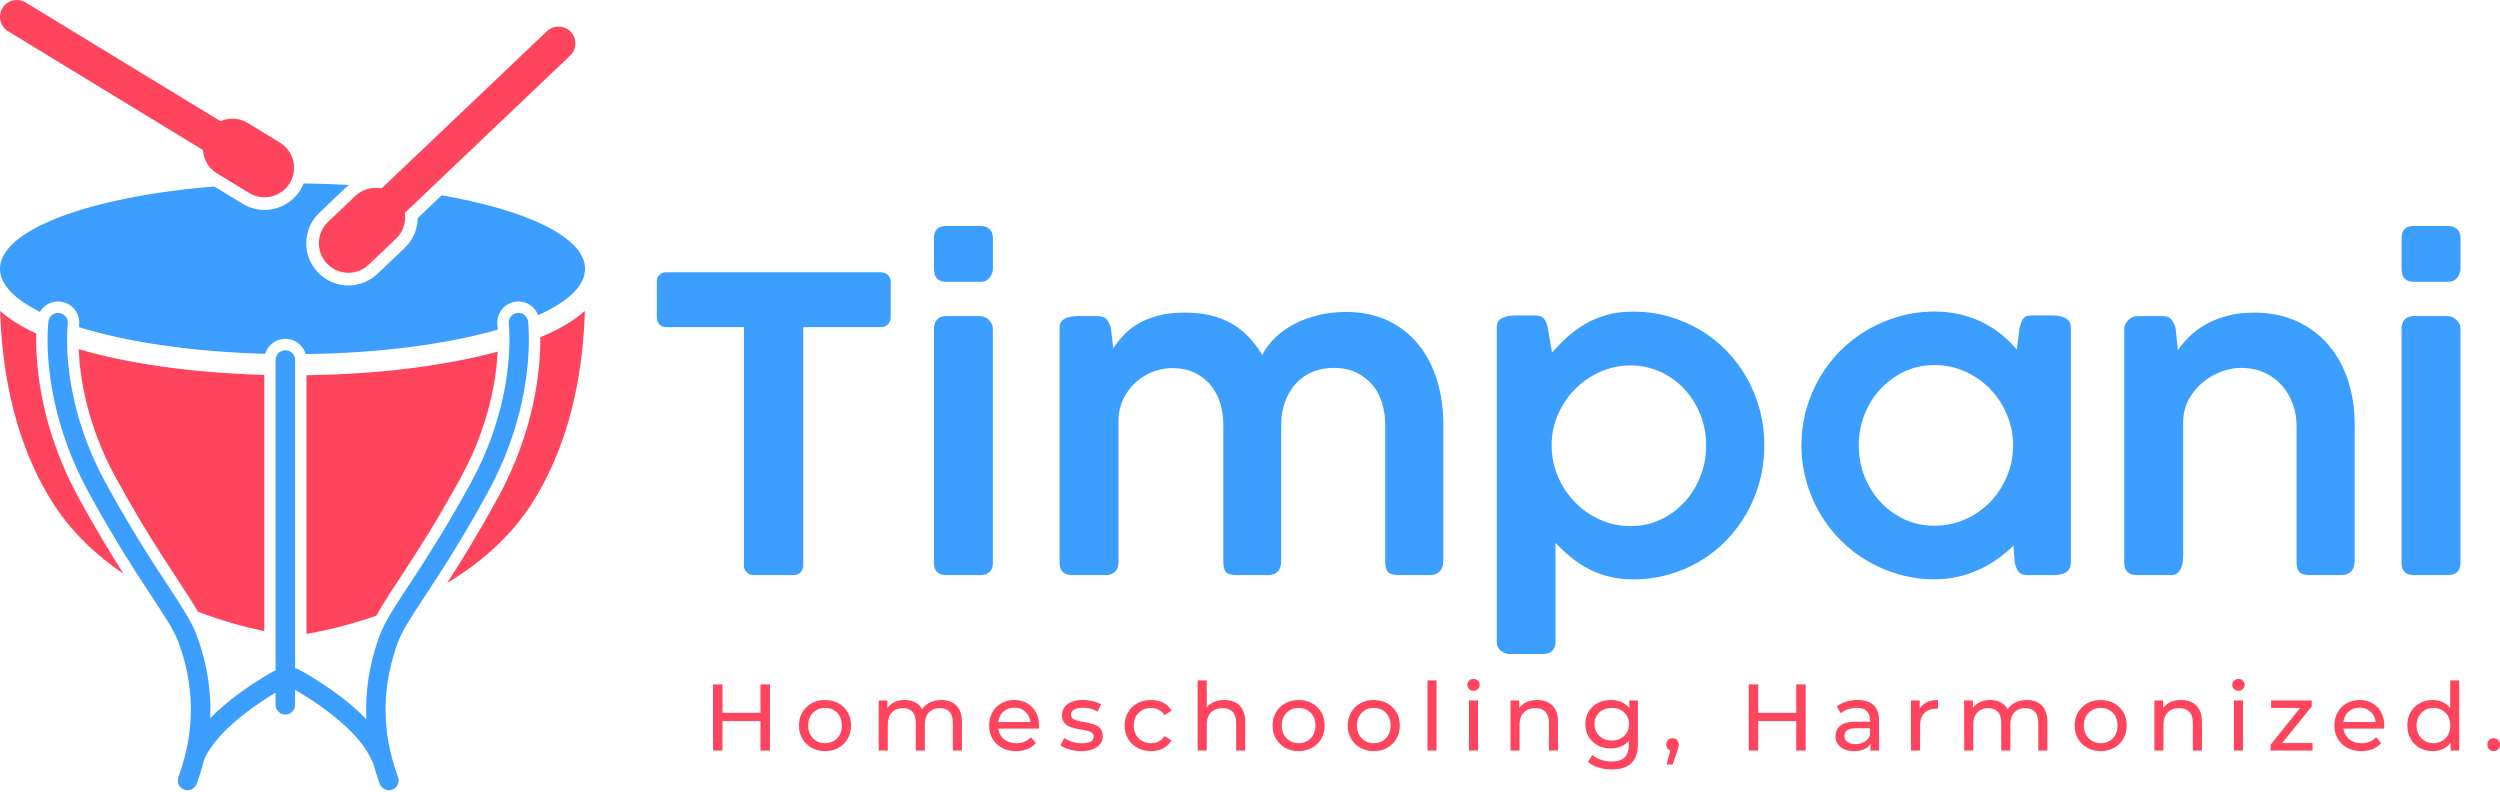 <svg width="1146" height="363" viewBox="0 0 1146 363" fill="none" xmlns="http://www.w3.org/2000/svg">
<g clip-path="url(#clip0_4_3)">
<path d="M331.19 344.058H326.86V313.728H331.19V344.058ZM348.99 330.538H330.75V326.768H348.99V330.538ZM348.61 313.728H352.94V344.058H348.61V313.728Z" fill="#FF445D"/>
<path d="M378.2 344.318C375.89 344.318 373.84 343.808 372.05 342.808C370.26 341.798 368.84 340.398 367.8 338.628C366.76 336.848 366.24 334.838 366.24 332.588C366.24 330.308 366.76 328.278 367.8 326.518C368.84 324.758 370.26 323.378 372.05 322.378C373.84 321.378 375.89 320.888 378.2 320.888C380.48 320.888 382.53 321.388 384.33 322.378C386.14 323.378 387.55 324.748 388.58 326.498C389.6 328.248 390.12 330.278 390.12 332.588C390.12 334.868 389.61 336.888 388.58 338.648C387.55 340.408 386.14 341.798 384.33 342.808C382.53 343.808 380.48 344.318 378.2 344.318ZM378.2 340.678C379.67 340.678 381 340.348 382.17 339.678C383.34 339.018 384.26 338.068 384.92 336.838C385.58 335.608 385.92 334.188 385.92 332.568C385.92 330.918 385.59 329.498 384.92 328.298C384.25 327.098 383.34 326.168 382.17 325.508C381 324.838 379.68 324.508 378.2 324.508C376.73 324.508 375.41 324.838 374.26 325.508C373.1 326.168 372.18 327.108 371.49 328.298C370.8 329.498 370.45 330.918 370.45 332.568C370.45 334.188 370.8 335.608 371.49 336.838C372.18 338.068 373.11 339.018 374.26 339.678C375.41 340.348 376.73 340.678 378.2 340.678Z" fill="#FF445D"/>
<path d="M431.54 320.878C433.39 320.878 435.02 321.238 436.44 321.958C437.86 322.678 438.96 323.778 439.76 325.248C440.55 326.728 440.95 328.588 440.95 330.838V344.058H436.79V331.318C436.79 329.098 436.27 327.418 435.23 326.288C434.19 325.158 432.73 324.598 430.85 324.598C429.46 324.598 428.25 324.888 427.21 325.468C426.17 326.048 425.37 326.898 424.81 328.028C424.25 329.148 423.96 330.558 423.96 332.228V344.058H419.8V331.318C419.8 329.098 419.29 327.418 418.26 326.288C417.23 325.158 415.77 324.598 413.86 324.598C412.5 324.598 411.3 324.888 410.26 325.468C409.22 326.048 408.41 326.898 407.83 328.028C407.25 329.148 406.96 330.558 406.96 332.228V344.058H402.8V321.088H406.79V327.198L406.14 325.638C406.86 324.138 407.97 322.968 409.48 322.128C410.98 321.288 412.73 320.868 414.72 320.868C416.92 320.868 418.81 321.408 420.4 322.488C421.99 323.568 423.03 325.208 423.52 327.408L421.83 326.718C422.52 324.958 423.74 323.538 425.47 322.468C427.21 321.408 429.23 320.878 431.54 320.878Z" fill="#FF445D"/>
<path d="M465.77 344.318C463.31 344.318 461.15 343.808 459.29 342.808C457.43 341.798 455.98 340.408 454.96 338.648C453.93 336.888 453.42 334.868 453.42 332.588C453.42 330.308 453.92 328.278 454.92 326.518C455.92 324.758 457.29 323.378 459.04 322.378C460.79 321.378 462.76 320.888 464.96 320.888C467.18 320.888 469.15 321.378 470.85 322.358C472.55 323.338 473.89 324.718 474.86 326.498C475.83 328.278 476.31 330.348 476.31 332.718C476.31 332.888 476.3 333.098 476.29 333.328C476.27 333.558 476.25 333.778 476.22 333.978H456.68V330.988H474.06L472.37 332.028C472.4 330.558 472.09 329.238 471.46 328.088C470.82 326.928 469.95 326.028 468.84 325.378C467.73 324.728 466.44 324.408 464.96 324.408C463.51 324.408 462.23 324.728 461.1 325.378C459.97 326.028 459.09 326.938 458.46 328.108C457.82 329.278 457.51 330.618 457.51 332.118V332.808C457.51 334.338 457.86 335.708 458.57 336.908C459.28 338.108 460.27 339.038 461.54 339.698C462.81 340.368 464.27 340.698 465.92 340.698C467.28 340.698 468.51 340.468 469.62 340.008C470.73 339.548 471.71 338.848 472.54 337.928L474.84 340.618C473.8 341.828 472.51 342.758 470.96 343.388C469.41 343.998 467.68 344.318 465.77 344.318Z" fill="#FF445D"/>
<path d="M495.59 344.318C493.68 344.318 491.87 344.058 490.15 343.538C488.43 343.018 487.08 342.378 486.1 341.628L487.83 338.338C488.81 338.998 490.02 339.568 491.47 340.028C492.91 340.488 494.39 340.718 495.89 340.718C497.82 340.718 499.22 340.438 500.07 339.898C500.92 339.348 501.35 338.578 501.35 337.598C501.35 336.878 501.09 336.308 500.57 335.908C500.05 335.498 499.36 335.198 498.51 334.998C497.66 334.798 496.71 334.618 495.67 334.458C494.63 334.298 493.59 334.098 492.55 333.848C491.51 333.608 490.56 333.258 489.69 332.808C488.82 332.358 488.13 331.738 487.61 330.948C487.09 330.158 486.83 329.088 486.83 327.758C486.83 326.368 487.22 325.158 488 324.118C488.78 323.078 489.88 322.278 491.31 321.708C492.74 321.148 494.44 320.868 496.4 320.868C497.9 320.868 499.43 321.048 500.97 321.408C502.52 321.768 503.78 322.288 504.76 322.948L502.98 326.238C501.94 325.548 500.86 325.068 499.73 324.808C498.6 324.548 497.48 324.418 496.35 324.418C494.53 324.418 493.17 324.718 492.28 325.308C491.38 325.898 490.94 326.658 490.94 327.578C490.94 328.358 491.21 328.958 491.74 329.378C492.27 329.798 492.97 330.118 493.82 330.348C494.67 330.578 495.62 330.778 496.66 330.938C497.7 331.098 498.74 331.298 499.78 331.548C500.82 331.798 501.77 332.128 502.62 332.568C503.47 332.998 504.17 333.608 504.7 334.388C505.23 335.168 505.5 336.208 505.5 337.508C505.5 338.898 505.1 340.098 504.29 341.108C503.48 342.118 502.34 342.908 500.87 343.468C499.4 344.038 497.64 344.318 495.59 344.318Z" fill="#FF445D"/>
<path d="M527.65 344.318C525.31 344.318 523.22 343.808 521.39 342.808C519.56 341.798 518.12 340.408 517.08 338.648C516.04 336.888 515.52 334.868 515.52 332.588C515.52 330.308 516.04 328.278 517.08 326.518C518.12 324.758 519.56 323.378 521.39 322.378C523.22 321.378 525.31 320.888 527.65 320.888C529.73 320.888 531.59 321.298 533.22 322.118C534.85 322.938 536.12 324.158 537.01 325.778L533.85 327.818C533.1 326.688 532.18 325.858 531.1 325.328C530.02 324.798 528.85 324.528 527.61 324.528C526.11 324.528 524.76 324.858 523.58 325.528C522.4 326.188 521.46 327.128 520.76 328.318C520.07 329.518 519.72 330.938 519.72 332.588C519.72 334.238 520.07 335.658 520.76 336.878C521.45 338.088 522.39 339.028 523.58 339.698C524.76 340.368 526.11 340.698 527.61 340.698C528.85 340.698 530.01 340.438 531.1 339.898C532.19 339.368 533.1 338.528 533.85 337.408L537.01 339.398C536.12 340.988 534.85 342.208 533.22 343.058C531.59 343.888 529.73 344.318 527.65 344.318Z" fill="#FF445D"/>
<path d="M561.28 320.878C563.16 320.878 564.81 321.238 566.24 321.958C567.67 322.678 568.79 323.778 569.6 325.248C570.41 326.728 570.81 328.588 570.81 330.838V344.058H566.65V331.318C566.65 329.098 566.11 327.418 565.03 326.288C563.95 325.158 562.42 324.598 560.46 324.598C558.99 324.598 557.7 324.888 556.6 325.468C555.5 326.048 554.66 326.898 554.06 328.028C553.47 329.148 553.17 330.558 553.17 332.228V344.058H549.01V311.898H553.17V327.278L552.34 325.628C553.09 324.128 554.25 322.958 555.81 322.118C557.38 321.288 559.2 320.878 561.28 320.878Z" fill="#FF445D"/>
<path d="M595.3 344.318C592.99 344.318 590.94 343.808 589.15 342.808C587.36 341.798 585.94 340.398 584.9 338.628C583.86 336.848 583.34 334.838 583.34 332.588C583.34 330.308 583.86 328.278 584.9 326.518C585.94 324.758 587.35 323.378 589.15 322.378C590.94 321.378 592.99 320.888 595.3 320.888C597.58 320.888 599.62 321.388 601.43 322.378C603.24 323.368 604.65 324.748 605.68 326.498C606.71 328.248 607.22 330.278 607.22 332.588C607.22 334.868 606.71 336.888 605.68 338.648C604.66 340.408 603.24 341.798 601.43 342.808C599.62 343.808 597.58 344.318 595.3 344.318ZM595.3 340.678C596.77 340.678 598.09 340.348 599.26 339.678C600.43 339.018 601.35 338.068 602.01 336.838C602.68 335.608 603.01 334.188 603.01 332.568C603.01 330.918 602.68 329.498 602.01 328.298C601.35 327.098 600.43 326.168 599.26 325.508C598.09 324.838 596.77 324.508 595.3 324.508C593.83 324.508 592.51 324.838 591.36 325.508C590.2 326.168 589.28 327.108 588.59 328.298C587.9 329.498 587.55 330.918 587.55 332.568C587.55 334.188 587.9 335.608 588.59 336.838C589.28 338.068 590.21 339.018 591.36 339.678C592.51 340.348 593.82 340.678 595.3 340.678Z" fill="#FF445D"/>
<path d="M629.75 344.318C627.44 344.318 625.39 343.808 623.6 342.808C621.81 341.798 620.39 340.398 619.35 338.628C618.31 336.848 617.79 334.838 617.79 332.588C617.79 330.308 618.31 328.278 619.35 326.518C620.39 324.758 621.8 323.378 623.6 322.378C625.39 321.378 627.44 320.888 629.75 320.888C632.03 320.888 634.07 321.388 635.88 322.378C637.69 323.368 639.1 324.748 640.13 326.498C641.16 328.248 641.67 330.278 641.67 332.588C641.67 334.868 641.16 336.888 640.13 338.648C639.11 340.408 637.69 341.798 635.88 342.808C634.07 343.808 632.03 344.318 629.75 344.318ZM629.75 340.678C631.22 340.678 632.54 340.348 633.71 339.678C634.88 339.018 635.8 338.068 636.46 336.838C637.13 335.608 637.46 334.188 637.46 332.568C637.46 330.918 637.13 329.498 636.46 328.298C635.8 327.098 634.88 326.168 633.71 325.508C632.54 324.838 631.22 324.508 629.75 324.508C628.28 324.508 626.96 324.838 625.81 325.508C624.65 326.168 623.73 327.108 623.04 328.298C622.35 329.498 622 330.918 622 332.568C622 334.188 622.35 335.608 623.04 336.838C623.73 338.068 624.66 339.018 625.81 339.678C626.96 340.348 628.27 340.678 629.75 340.678Z" fill="#FF445D"/>
<path d="M654.36 344.058V311.898H658.52V344.048H654.36V344.058Z" fill="#FF445D"/>
<path d="M675.46 316.668C674.65 316.668 673.98 316.408 673.44 315.888C672.91 315.368 672.64 314.728 672.64 313.978C672.64 313.198 672.91 312.548 673.44 312.028C673.97 311.508 674.65 311.248 675.46 311.248C676.27 311.248 676.94 311.498 677.48 312.008C678.01 312.518 678.28 313.138 678.28 313.898C678.28 314.678 678.02 315.338 677.5 315.868C676.98 316.398 676.3 316.668 675.46 316.668ZM673.38 344.058V321.088H677.54V344.058H673.38Z" fill="#FF445D"/>
<path d="M704.67 320.878C706.55 320.878 708.2 321.238 709.63 321.958C711.06 322.678 712.18 323.778 712.99 325.248C713.8 326.728 714.2 328.588 714.2 330.838V344.058H710.04V331.318C710.04 329.098 709.5 327.418 708.42 326.288C707.33 325.158 705.81 324.598 703.85 324.598C702.38 324.598 701.09 324.888 699.99 325.468C698.89 326.048 698.05 326.898 697.46 328.028C696.87 329.148 696.57 330.558 696.57 332.228V344.058H692.41V321.088H696.4V327.288L695.75 325.638C696.5 324.138 697.66 322.968 699.21 322.128C700.77 321.288 702.59 320.878 704.67 320.878Z" fill="#FF445D"/>
<path d="M738.38 343.098C736.15 343.098 734.17 342.628 732.42 341.688C730.67 340.748 729.28 339.438 728.26 337.768C727.24 336.098 726.72 334.158 726.72 331.958C726.72 329.738 727.23 327.788 728.26 326.128C729.28 324.468 730.67 323.178 732.42 322.248C734.17 321.318 736.15 320.858 738.38 320.858C740.34 320.858 742.14 321.258 743.75 322.048C745.37 322.848 746.66 324.068 747.63 325.708C748.6 327.358 749.08 329.438 749.08 331.948C749.08 334.428 748.6 336.498 747.63 338.148C746.66 339.798 745.37 341.028 743.75 341.858C742.13 342.688 740.34 343.098 738.38 343.098ZM738.9 352.718C736.79 352.718 734.75 352.418 732.77 351.828C730.79 351.238 729.18 350.388 727.94 349.298L729.93 346.088C731 347.018 732.31 347.738 733.87 348.278C735.43 348.808 737.06 349.078 738.77 349.078C741.49 349.078 743.48 348.438 744.75 347.168C746.02 345.898 746.66 343.958 746.66 341.358V336.508L747.09 331.958L746.87 327.368V321.088H750.81V340.938C750.81 344.978 749.8 347.958 747.78 349.858C745.76 351.768 742.8 352.718 738.9 352.718ZM738.86 339.458C740.39 339.458 741.75 339.138 742.93 338.508C744.11 337.868 745.05 336.988 745.72 335.868C746.4 334.738 746.74 333.438 746.74 331.968C746.74 330.498 746.4 329.198 745.72 328.068C745.04 326.938 744.11 326.068 742.93 325.448C741.75 324.828 740.39 324.518 738.86 324.518C737.33 324.518 735.96 324.828 734.76 325.448C733.56 326.068 732.62 326.938 731.95 328.068C731.27 329.198 730.93 330.498 730.93 331.968C730.93 333.438 731.27 334.738 731.95 335.868C732.63 336.998 733.57 337.878 734.76 338.508C735.96 339.148 737.32 339.458 738.86 339.458Z" fill="#FF445D"/>
<path d="M764.03 350.468L766.2 341.718L766.76 344.228C765.92 344.228 765.22 343.968 764.66 343.448C764.1 342.928 763.82 342.218 763.82 341.318C763.82 340.458 764.1 339.748 764.66 339.198C765.22 338.648 765.91 338.378 766.72 338.378C767.56 338.378 768.24 338.658 768.76 339.228C769.28 339.788 769.54 340.488 769.54 341.328C769.54 341.618 769.52 341.898 769.47 342.178C769.43 342.458 769.35 342.768 769.26 343.128C769.16 343.488 769.01 343.928 768.8 344.448L766.76 350.468H764.03Z" fill="#FF445D"/>
<path d="M805.97 344.058H801.64V313.728H805.97V344.058ZM823.78 330.538H805.54V326.768H823.78V330.538ZM823.39 313.728H827.72V344.058H823.39V313.728Z" fill="#FF445D"/>
<path d="M849.87 344.318C848.17 344.318 846.67 344.028 845.39 343.458C844.1 342.878 843.12 342.078 842.42 341.048C841.73 340.028 841.38 338.858 841.38 337.558C841.38 336.318 841.68 335.188 842.27 334.178C842.86 333.168 843.83 332.358 845.17 331.748C846.51 331.138 848.33 330.838 850.61 330.838H857.89V333.828H850.78C848.7 333.828 847.3 334.178 846.58 334.868C845.86 335.558 845.49 336.398 845.49 337.378C845.49 338.508 845.94 339.408 846.83 340.088C847.72 340.768 848.97 341.108 850.56 341.108C852.12 341.108 853.48 340.758 854.65 340.068C855.82 339.378 856.67 338.368 857.18 337.038L858.01 339.898C857.46 341.258 856.49 342.328 855.11 343.128C853.73 343.918 851.98 344.318 849.87 344.318ZM857.41 344.058V339.208L857.19 338.298V330.018C857.19 328.258 856.68 326.888 855.65 325.928C854.63 324.958 853.09 324.478 851.04 324.478C849.68 324.478 848.35 324.698 847.05 325.148C845.75 325.598 844.65 326.198 843.76 326.948L842.03 323.828C843.21 322.878 844.64 322.148 846.3 321.638C847.96 321.128 849.7 320.878 851.52 320.878C854.67 320.878 857.09 321.648 858.8 323.178C860.5 324.708 861.36 327.048 861.36 330.198V344.068H857.41V344.058Z" fill="#FF445D"/>
<path d="M876 344.058V321.088H879.99V327.328L879.6 325.768C880.23 324.178 881.3 322.968 882.81 322.128C884.32 321.288 886.16 320.868 888.36 320.868V324.898C888.18 324.868 888.02 324.858 887.86 324.858C887.7 324.858 887.55 324.858 887.41 324.858C885.18 324.858 883.42 325.518 882.12 326.848C880.82 328.178 880.17 330.098 880.17 332.608V344.048H876V344.058Z" fill="#FF445D"/>
<path d="M929.12 320.878C930.97 320.878 932.6 321.238 934.02 321.958C935.43 322.678 936.54 323.778 937.33 325.248C938.12 326.728 938.52 328.588 938.52 330.838V344.058H934.36V331.318C934.36 329.098 933.84 327.418 932.8 326.288C931.76 325.158 930.3 324.598 928.42 324.598C927.03 324.598 925.82 324.888 924.78 325.468C923.74 326.048 922.94 326.898 922.37 328.028C921.81 329.148 921.53 330.558 921.53 332.228V344.058H917.37V331.318C917.37 329.098 916.86 327.418 915.83 326.288C914.8 325.158 913.34 324.598 911.43 324.598C910.07 324.598 908.87 324.888 907.83 325.468C906.79 326.048 905.98 326.898 905.4 328.028C904.82 329.148 904.54 330.558 904.54 332.228V344.058H900.38V321.088H904.37V327.198L903.72 325.638C904.44 324.138 905.55 322.968 907.06 322.128C908.56 321.288 910.31 320.868 912.3 320.868C914.5 320.868 916.39 321.408 917.98 322.488C919.57 323.568 920.61 325.208 921.1 327.408L919.41 326.718C920.1 324.958 921.32 323.538 923.05 322.468C924.79 321.408 926.81 320.878 929.12 320.878Z" fill="#FF445D"/>
<path d="M962.97 344.318C960.66 344.318 958.61 343.808 956.82 342.808C955.03 341.798 953.61 340.398 952.57 338.628C951.53 336.848 951.01 334.838 951.01 332.588C951.01 330.308 951.53 328.278 952.57 326.518C953.61 324.758 955.02 323.378 956.82 322.378C958.61 321.378 960.66 320.888 962.97 320.888C965.25 320.888 967.29 321.388 969.1 322.378C970.91 323.368 972.32 324.748 973.35 326.498C974.38 328.248 974.89 330.278 974.89 332.588C974.89 334.868 974.38 336.888 973.35 338.648C972.33 340.408 970.91 341.798 969.1 342.808C967.29 343.808 965.25 344.318 962.97 344.318ZM962.97 340.678C964.44 340.678 965.76 340.348 966.93 339.678C968.1 339.018 969.02 338.068 969.68 336.838C970.35 335.608 970.68 334.188 970.68 332.568C970.68 330.918 970.35 329.498 969.68 328.298C969.02 327.098 968.1 326.168 966.93 325.508C965.76 324.838 964.44 324.508 962.97 324.508C961.5 324.508 960.18 324.838 959.03 325.508C957.87 326.168 956.95 327.108 956.26 328.298C955.57 329.498 955.22 330.918 955.22 332.568C955.22 334.188 955.57 335.608 956.26 336.838C956.95 338.068 957.88 339.018 959.03 339.678C960.18 340.348 961.49 340.678 962.97 340.678Z" fill="#FF445D"/>
<path d="M999.84 320.878C1001.72 320.878 1003.37 321.238 1004.8 321.958C1006.23 322.678 1007.35 323.778 1008.16 325.248C1008.97 326.728 1009.37 328.588 1009.37 330.838V344.058H1005.21V331.318C1005.21 329.098 1004.67 327.418 1003.59 326.288C1002.5 325.158 1000.98 324.598 999.02 324.598C997.55 324.598 996.26 324.888 995.16 325.468C994.06 326.048 993.22 326.898 992.63 328.028C992.04 329.148 991.74 330.558 991.74 332.228V344.058H987.58V321.088H991.57V327.288L990.92 325.638C991.67 324.138 992.83 322.968 994.38 322.128C995.94 321.288 997.76 320.878 999.84 320.878Z" fill="#FF445D"/>
<path d="M1026.1 316.668C1025.29 316.668 1024.62 316.408 1024.08 315.888C1023.55 315.368 1023.28 314.728 1023.28 313.978C1023.28 313.198 1023.55 312.548 1024.08 312.028C1024.61 311.508 1025.29 311.248 1026.1 311.248C1026.91 311.248 1027.58 311.498 1028.12 312.008C1028.65 312.518 1028.92 313.138 1028.92 313.898C1028.92 314.678 1028.66 315.338 1028.14 315.868C1027.62 316.398 1026.94 316.668 1026.1 316.668ZM1024.02 344.058V321.088H1028.18V344.058H1024.02Z" fill="#FF445D"/>
<path d="M1040.83 344.058V341.368L1055.56 323.078L1056.38 324.508H1041.08V321.088H1059.71V323.818L1044.98 342.058L1044.03 340.628H1060.06V344.048H1040.83V344.058Z" fill="#FF445D"/>
<path d="M1082.43 344.318C1079.97 344.318 1077.82 343.808 1075.95 342.808C1074.09 341.798 1072.64 340.408 1071.62 338.648C1070.6 336.888 1070.08 334.868 1070.08 332.588C1070.08 330.308 1070.58 328.278 1071.58 326.518C1072.58 324.758 1073.95 323.378 1075.7 322.378C1077.45 321.378 1079.42 320.888 1081.61 320.888C1083.84 320.888 1085.8 321.378 1087.5 322.358C1089.2 323.338 1090.54 324.718 1091.51 326.498C1092.48 328.278 1092.96 330.348 1092.96 332.718C1092.96 332.888 1092.95 333.098 1092.94 333.328C1092.92 333.558 1092.9 333.778 1092.87 333.978H1073.33V330.988H1090.71L1089.02 332.028C1089.05 330.558 1088.74 329.238 1088.11 328.088C1087.48 326.928 1086.6 326.028 1085.49 325.378C1084.38 324.728 1083.08 324.408 1081.61 324.408C1080.17 324.408 1078.88 324.728 1077.75 325.378C1076.62 326.028 1075.74 326.938 1075.11 328.108C1074.48 329.278 1074.16 330.618 1074.16 332.118V332.808C1074.16 334.338 1074.51 335.708 1075.22 336.908C1075.93 338.108 1076.92 339.038 1078.19 339.698C1079.46 340.368 1080.92 340.698 1082.57 340.698C1083.93 340.698 1085.16 340.468 1086.28 340.008C1087.39 339.548 1088.37 338.848 1089.2 337.928L1091.5 340.618C1090.46 341.828 1089.17 342.758 1087.62 343.388C1086.06 343.998 1084.34 344.318 1082.43 344.318Z" fill="#FF445D"/>
<path d="M1115.15 344.318C1112.93 344.318 1110.94 343.828 1109.19 342.848C1107.44 341.868 1106.06 340.498 1105.05 338.728C1104.04 336.968 1103.53 334.918 1103.53 332.578C1103.53 330.238 1104.04 328.198 1105.05 326.448C1106.06 324.698 1107.44 323.338 1109.19 322.358C1110.94 321.378 1112.92 320.888 1115.15 320.888C1117.09 320.888 1118.83 321.318 1120.39 322.188C1121.95 323.048 1123.2 324.348 1124.14 326.088C1125.08 327.818 1125.55 329.988 1125.55 332.588C1125.55 335.188 1125.1 337.348 1124.19 339.088C1123.28 340.818 1122.04 342.128 1120.48 343.008C1118.92 343.878 1117.14 344.318 1115.15 344.318ZM1115.5 340.678C1116.94 340.678 1118.25 340.348 1119.42 339.678C1120.59 339.018 1121.51 338.068 1122.19 336.838C1122.87 335.608 1123.21 334.188 1123.21 332.568C1123.21 330.918 1122.87 329.498 1122.19 328.298C1121.51 327.098 1120.59 326.168 1119.42 325.508C1118.25 324.838 1116.94 324.508 1115.5 324.508C1114.03 324.508 1112.71 324.838 1111.56 325.508C1110.4 326.168 1109.48 327.108 1108.79 328.298C1108.1 329.498 1107.75 330.918 1107.75 332.568C1107.75 334.188 1108.1 335.608 1108.79 336.838C1109.48 338.068 1110.41 339.018 1111.56 339.678C1112.71 340.348 1114.02 340.678 1115.5 340.678ZM1123.34 344.058V337.858L1123.6 332.528L1123.17 327.198V311.898H1127.33V344.048H1123.34V344.058Z" fill="#FF445D"/>
<path d="M1143.14 344.318C1142.33 344.318 1141.64 344.038 1141.06 343.478C1140.48 342.918 1140.2 342.198 1140.2 341.328C1140.2 340.468 1140.49 339.758 1141.06 339.208C1141.64 338.658 1142.33 338.388 1143.14 338.388C1143.92 338.388 1144.59 338.668 1145.16 339.208C1145.72 339.758 1146 340.468 1146 341.328C1146 342.198 1145.72 342.908 1145.16 343.478C1144.59 344.038 1143.92 344.318 1143.14 344.318Z" fill="#FF445D"/>
<path d="M301.09 128.918C301.09 127.668 301.5 126.668 302.31 125.928C303.12 125.178 304.15 124.808 305.39 124.808H403.73C404.85 124.808 405.86 125.148 406.77 125.838C407.67 126.518 408.19 127.548 408.31 128.918V145.278C408.31 146.528 407.92 147.618 407.14 148.548C406.36 149.478 405.22 149.948 403.73 149.948H368.21V259.318C368.21 260.438 367.82 261.438 367.04 262.308C366.26 263.178 365.19 263.618 363.82 263.618H345.4C344.28 263.618 343.26 263.218 342.36 262.398C341.46 261.588 341.01 260.558 341.01 259.318V149.948H305.39C304.14 149.948 303.11 149.558 302.31 148.778C301.5 147.998 301.09 146.828 301.09 145.268V128.918Z" fill="#3C9EFF"/>
<path d="M428.12 109.208C428.12 105.458 429.96 103.578 433.64 103.578H449.35C451.09 103.578 452.5 104.048 453.56 104.988C454.62 105.928 455.15 107.338 455.15 109.208V123.188C455.15 124.628 454.65 125.988 453.66 127.268C452.66 128.548 451.26 129.188 449.45 129.188H433.75C430.01 129.188 428.14 127.188 428.14 123.188V109.208H428.12ZM428.12 150.598C428.12 148.978 428.59 147.618 429.52 146.528C430.46 145.438 431.83 144.888 433.63 144.888H449.15C449.84 144.888 450.54 145.028 451.25 145.308C451.97 145.588 452.61 145.998 453.17 146.528C453.73 147.058 454.2 147.668 454.57 148.348C454.94 149.028 455.13 149.778 455.13 150.588V257.998C455.13 261.738 453.17 263.608 449.24 263.608H433.72C429.98 263.608 428.11 261.738 428.11 257.998V150.598H428.12Z" fill="#3C9EFF"/>
<path d="M488.09 146.068C489.68 145.288 491.66 144.898 494.03 144.898H503.47C505.28 144.898 506.62 145.488 507.49 146.678C508.36 147.868 508.95 149.178 509.27 150.618L510.3 159.628C511.73 157.498 513.38 155.448 515.25 153.478C517.12 151.508 519.35 149.768 521.93 148.268C524.51 146.768 527.54 145.558 531 144.658C534.46 143.748 538.49 143.298 543.1 143.298C547.46 143.298 551.42 143.718 554.97 144.568C558.52 145.418 561.73 146.668 564.6 148.318C567.46 149.978 570.05 152.008 572.36 154.418C574.66 156.828 576.75 159.598 578.62 162.718C580.12 159.778 582.14 157.088 584.7 154.648C587.25 152.208 590.2 150.128 593.53 148.408C596.86 146.688 600.53 145.358 604.51 144.418C608.5 143.478 612.64 143.008 616.94 143.008C624.29 143.008 630.76 144.348 636.34 147.028C641.92 149.708 646.58 153.388 650.32 158.058C654.06 162.728 656.88 168.188 658.78 174.418C660.68 180.648 661.63 187.318 661.63 194.428V256.778C661.63 259.018 661.1 260.718 660.04 261.868C658.98 263.018 657.45 263.598 655.46 263.598H641.25C638.76 263.598 637.09 263.128 636.25 262.198C635.41 261.268 634.99 259.618 634.99 257.248V194.498C634.99 191.198 634.52 187.988 633.59 184.878C632.65 181.768 631.21 179.008 629.24 176.618C627.28 174.218 624.81 172.288 621.86 170.828C618.9 169.368 615.36 168.638 611.25 168.638C607.82 168.638 604.64 169.248 601.71 170.458C598.78 171.678 596.26 173.418 594.14 175.688C592.02 177.958 590.36 180.698 589.14 183.908C587.92 187.118 587.32 190.678 587.32 194.598V256.888C587.32 261.368 585.29 263.608 581.24 263.608H566.94C564.45 263.608 562.79 263.138 561.99 262.208C561.18 261.278 560.77 259.628 560.77 257.258V194.598C560.77 191.358 560.32 188.198 559.42 185.118C558.52 182.038 557.11 179.278 555.21 176.858C553.31 174.428 550.86 172.468 547.87 170.978C544.88 169.488 541.33 168.738 537.21 168.738C534.34 168.738 531.48 169.288 528.61 170.368C525.74 171.458 523.14 173.028 520.8 175.088C518.46 177.138 516.55 179.668 515.05 182.648C513.56 185.638 512.77 189.028 512.71 192.828V258.108C512.71 259.728 512.18 261.048 511.12 262.078C510.06 263.108 508.72 263.618 507.1 263.618H491.68C489.62 263.618 488.11 263.138 487.15 262.168C486.18 261.198 485.7 259.818 485.7 258.008V150.418C485.71 148.298 486.5 146.848 488.09 146.068Z" fill="#3C9EFF"/>
<path d="M689.49 145.458C690.3 145.088 691.13 144.848 691.97 144.758C692.81 144.668 693.64 144.618 694.45 144.618H703.89C705.76 144.618 707.08 145.148 707.86 146.208C708.64 147.268 709.18 148.608 709.5 150.228L711.46 161.628C713.64 159.138 715.96 156.768 718.42 154.528C720.88 152.278 723.61 150.288 726.6 148.548C729.59 146.798 732.89 145.418 736.51 144.388C740.12 143.358 744.17 142.848 748.66 142.848C754.33 142.848 759.74 143.578 764.88 145.048C770.02 146.508 774.82 148.568 779.28 151.218C783.73 153.868 787.77 157.048 791.39 160.748C795 164.458 798.1 168.588 800.69 173.138C803.28 177.688 805.27 182.578 806.67 187.818C808.07 193.058 808.77 198.508 808.77 204.178C808.77 209.848 808.07 215.298 806.67 220.538C805.27 225.778 803.27 230.668 800.69 235.218C798.1 239.768 795 243.908 791.39 247.648C787.77 251.388 783.74 254.578 779.28 257.228C774.82 259.878 770.01 261.938 764.84 263.398C759.67 264.858 754.28 265.598 748.67 265.598C744.62 265.598 740.9 265.158 737.5 264.288C734.1 263.418 730.96 262.218 728.06 260.688C725.16 259.158 722.48 257.388 720.02 255.358C717.56 253.338 715.24 251.168 713.06 248.858V294.378C713.06 295.878 712.59 297.148 711.66 298.208C710.73 299.268 709.32 299.798 707.45 299.798H691.93C690.62 299.798 689.33 299.318 688.05 298.348C686.77 297.378 686.13 296.058 686.13 294.378V150.128C686.13 148.818 686.42 147.788 687.02 147.048C687.6 146.298 688.43 145.768 689.49 145.458ZM782.12 204.168C782.12 199.248 781.23 194.558 779.46 190.098C777.68 185.648 775.25 181.748 772.17 178.418C769.09 175.088 765.42 172.438 761.19 170.468C756.95 168.508 752.37 167.518 747.45 167.518C742.53 167.518 737.9 168.488 733.57 170.418C729.24 172.348 725.44 174.948 722.17 178.228C718.9 181.498 716.28 185.318 714.32 189.678C712.36 194.038 711.34 198.648 711.28 203.508V204.158C711.28 209.148 712.23 213.878 714.13 218.368C716.03 222.858 718.62 226.778 721.89 230.148C725.16 233.518 728.99 236.198 733.39 238.188C737.78 240.188 742.47 241.178 747.46 241.178C752.38 241.178 756.96 240.178 761.2 238.188C765.44 236.198 769.1 233.518 772.18 230.148C775.26 226.788 777.7 222.858 779.47 218.368C781.24 213.888 782.12 209.148 782.12 204.168Z" fill="#3C9EFF"/>
<path d="M949.26 258.098C949.26 259.218 949.03 260.138 948.56 260.858C948.09 261.578 947.48 262.138 946.74 262.538C945.99 262.948 945.13 263.228 944.17 263.378C943.2 263.538 942.19 263.608 941.13 263.608H929.45C927.45 263.608 926.07 263.078 925.29 262.018C924.51 260.958 923.93 259.618 923.56 257.998L923 250.048C920.82 252.228 918.4 254.268 915.75 256.168C913.1 258.068 910.25 259.718 907.2 261.118C904.15 262.518 900.91 263.608 897.48 264.388C894.05 265.168 890.53 265.558 886.92 265.558C881.31 265.558 875.9 264.828 870.7 263.358C865.5 261.898 860.62 259.838 856.07 257.188C851.52 254.538 847.39 251.348 843.69 247.608C839.98 243.868 836.8 239.728 834.15 235.178C831.5 230.628 829.44 225.738 827.98 220.498C826.52 215.268 825.78 209.808 825.78 204.138C825.78 198.468 826.51 193.018 827.98 187.778C829.44 182.548 831.5 177.648 834.15 173.098C836.8 168.548 839.98 164.418 843.69 160.708C847.4 156.998 851.52 153.828 856.07 151.178C860.62 148.528 865.5 146.468 870.7 145.008C875.9 143.548 881.31 142.808 886.92 142.808C890.9 142.808 894.71 143.228 898.32 144.068C901.94 144.908 905.32 146.098 908.46 147.618C911.6 149.148 914.52 150.988 917.2 153.138C919.88 155.288 922.31 157.638 924.49 160.198L925.8 150.198C926.11 149.078 926.41 148.158 926.69 147.438C926.97 146.718 927.31 146.148 927.72 145.708C928.12 145.278 928.64 144.978 929.26 144.818C929.88 144.668 930.66 144.588 931.6 144.588H940.95C941.95 144.588 942.94 144.678 943.94 144.868C944.94 145.058 945.84 145.348 946.65 145.758C947.46 146.168 948.1 146.728 948.57 147.438C949.04 148.158 949.27 149.048 949.27 150.098V258.098H949.26ZM852.05 204.168C852.05 209.158 852.92 213.878 854.67 218.328C856.41 222.788 858.84 226.698 861.96 230.058C865.07 233.418 868.74 236.088 872.94 238.048C877.15 240.008 881.74 240.988 886.73 240.988C891.78 240.988 896.5 240.008 900.89 238.048C905.28 236.088 909.1 233.418 912.34 230.058C915.58 226.688 918.14 222.778 920 218.328C921.87 213.878 922.8 209.148 922.8 204.168C922.8 199.248 921.86 194.558 920 190.098C918.13 185.648 915.57 181.728 912.34 178.368C909.1 175.008 905.28 172.328 900.89 170.328C896.5 168.338 891.78 167.338 886.73 167.338C881.75 167.338 877.15 168.338 872.94 170.328C868.74 172.328 865.07 175.008 861.96 178.368C858.84 181.738 856.41 185.648 854.67 190.098C852.92 194.548 852.05 199.238 852.05 204.168Z" fill="#3C9EFF"/>
<path d="M974.87 147.608C975.62 146.608 976.33 145.988 977.02 145.738C977.52 145.238 978.27 144.978 979.27 144.948C980.27 144.918 981.2 144.898 982.07 144.898H991.51C993.32 144.898 994.65 145.488 995.53 146.678C996.4 147.858 996.99 149.168 997.31 150.608L998.34 160.518C999.77 158.398 1001.53 156.308 1003.62 154.258C1005.71 152.198 1008.18 150.368 1011.05 148.738C1013.91 147.118 1017.19 145.808 1020.87 144.808C1024.55 143.808 1028.69 143.308 1033.3 143.308C1040.65 143.308 1047.19 144.628 1052.93 147.278C1058.66 149.928 1063.49 153.558 1067.42 158.168C1071.35 162.778 1074.32 168.198 1076.35 174.428C1078.38 180.658 1079.39 187.358 1079.39 194.528V256.878C1079.39 259.118 1078.86 260.808 1077.8 261.928C1076.74 263.048 1075.22 263.608 1073.22 263.608H1059C1056.51 263.608 1054.84 263.138 1054 262.208C1053.16 261.268 1052.74 259.628 1052.74 257.258V194.998C1052.74 191.698 1052.18 188.468 1051.06 185.318C1049.94 182.168 1048.31 179.348 1046.15 176.858C1044 174.368 1041.33 172.368 1038.16 170.878C1034.98 169.378 1031.3 168.638 1027.13 168.638C1024.26 168.638 1021.29 169.218 1018.2 170.368C1015.12 171.518 1012.29 173.158 1009.74 175.278C1007.19 177.398 1005.07 179.968 1003.39 182.988C1001.71 186.008 1000.83 189.418 1000.77 193.228V253.798C1000.77 254.978 1000.71 256.168 1000.59 257.348C1000.46 258.528 1000.2 259.588 999.79 260.528C999.38 261.458 998.81 262.208 998.06 262.768C997.31 263.328 996.34 263.608 995.16 263.608H979.73C977.67 263.608 976.16 263.128 975.2 262.158C974.23 261.188 973.75 259.808 973.75 257.998V150.418C973.75 149.538 974.12 148.608 974.87 147.608Z" fill="#3C9EFF"/>
<path d="M1100.88 109.208C1100.88 105.458 1102.72 103.578 1106.4 103.578H1122.1C1123.84 103.578 1125.25 104.048 1126.31 104.988C1127.37 105.928 1127.9 107.338 1127.9 109.208V123.188C1127.9 124.628 1127.4 125.988 1126.41 127.268C1125.41 128.548 1124.01 129.188 1122.2 129.188H1106.49C1102.75 129.188 1100.88 127.188 1100.88 123.188V109.208ZM1100.88 150.598C1100.88 148.978 1101.35 147.618 1102.28 146.528C1103.21 145.438 1104.58 144.888 1106.39 144.888H1121.91C1122.59 144.888 1123.29 145.028 1124.01 145.308C1124.73 145.588 1125.36 145.998 1125.93 146.528C1126.49 147.058 1126.96 147.668 1127.33 148.348C1127.71 149.028 1127.89 149.778 1127.89 150.588V257.998C1127.89 261.738 1125.93 263.608 1122 263.608H1106.48C1102.74 263.608 1100.87 261.738 1100.87 257.998V150.598H1100.88Z" fill="#3C9EFF"/>
<path d="M16.59 155.738C16.59 154.698 16.61 153.768 16.63 152.898C11.57 150.568 7.08 148.008 3.21 145.108C2.11 144.278 1.08 143.408 0.08 142.508C0.78 164.748 4.63 198.838 23.43 229.288C32.17 243.448 43.96 254.468 56.6 263.018C50.74 253.798 43.82 242.418 36.01 228.128C19.07 197.148 16.59 169.408 16.59 155.738Z" fill="#FF445D"/>
<path d="M187.47 168.898C172.87 170.698 157.06 171.778 140.49 171.998V290.598C147.34 289.408 159.05 286.928 172.53 282.228C173.36 280.698 174.25 279.148 175.23 277.538C177.74 273.418 180.73 268.918 184.22 263.588C191.2 252.938 200.26 238.958 211.26 218.848C224.16 195.268 227.48 173.908 228.14 161.178C226.02 161.758 223.87 162.318 221.64 162.858C211.31 165.328 199.83 167.368 187.47 168.898Z" fill="#FF445D"/>
<path d="M247.67 154.598C247.67 154.978 247.68 155.338 247.68 155.738C247.68 169.398 245.2 197.148 228.27 228.128C219.77 243.668 212.34 255.758 206.17 265.378C205.76 266.018 205.37 266.608 204.98 267.228C220.07 258.178 234.52 245.898 244.77 229.288C263.55 198.838 267.41 164.768 268.11 142.528C264.71 145.588 260.7 148.208 256.15 150.638C253.51 152.028 250.67 153.348 247.67 154.598Z" fill="#FF445D"/>
<path d="M36.06 160.038C36.59 172.608 39.71 194.548 53 218.828C61.25 233.908 68.41 245.558 74.41 254.918C80.42 264.288 85.27 271.358 89.03 277.518C89.63 278.508 90.2 279.468 90.75 280.428C102.52 284.888 113.27 287.658 121.13 289.318V171.858C104.12 171.388 87.97 170.028 73.24 167.898C59.5 165.908 46.99 163.268 36.06 160.038Z" fill="#FF445D"/>
<path d="M242.06 147.328C241.75 144.878 239.51 143.148 237.06 143.468C234.61 143.778 232.88 146.018 233.2 148.468C233.22 148.638 233.53 151.248 233.53 155.738C233.53 167.718 231.34 193.018 215.85 221.338C204.76 241.608 195.6 255.768 188.6 266.438C185.1 271.778 182.13 276.258 179.7 280.238C177.28 284.228 175.38 287.718 174.1 291.178C170.81 300.068 167.83 311.578 167.83 325.158C167.83 326.648 167.88 328.168 167.95 329.698C161.42 322.918 153.68 317.258 147.53 313.228C141.35 309.178 136.77 306.798 136.67 306.748C136.22 306.518 135.75 306.388 135.28 306.318V165.018C135.28 162.548 133.28 160.548 130.81 160.548C128.34 160.548 126.34 162.548 126.34 165.018V307.188C124.07 308.418 117.27 312.248 109.68 317.818C105.26 321.068 100.58 324.918 96.35 329.238C96.41 327.868 96.44 326.508 96.44 325.168C96.44 311.588 93.46 300.078 90.17 291.188C88.89 287.728 86.99 284.238 84.57 280.248C80.93 274.278 76.07 267.188 70.02 257.748C63.97 248.318 56.74 236.548 48.42 221.348C32.93 193.028 30.74 167.738 30.74 155.748C30.74 153.358 30.83 151.498 30.91 150.258C30.95 149.638 30.99 149.168 31.02 148.868C31.03 148.718 31.05 148.608 31.05 148.548L31.06 148.478C31.37 146.028 29.64 143.788 27.2 143.478C24.75 143.168 22.51 144.898 22.2 147.338C22.18 147.498 21.8 150.528 21.8 155.748C21.8 168.798 24.17 195.638 40.57 225.638C51.81 246.188 61.15 260.628 68.19 271.358C71.71 276.718 74.64 281.148 76.93 284.898C79.22 288.648 80.83 291.718 81.78 294.298C84.81 302.488 87.49 312.908 87.49 325.178C87.49 334.488 85.95 344.878 81.77 356.228C80.92 358.548 82.1 361.118 84.42 361.968C86.74 362.818 89.31 361.638 90.16 359.318C91.53 355.588 92.62 351.938 93.51 348.378C95.24 344.278 98.37 339.998 102.21 336.008C108.02 329.938 115.34 324.538 121.17 320.728C123.09 319.468 124.83 318.398 126.32 317.508V323.088C126.32 325.558 128.32 327.558 130.79 327.558C133.26 327.558 135.26 325.558 135.26 323.088V316.228C138.33 317.988 143.61 321.188 149.23 325.348C153.5 328.508 157.96 332.228 161.75 336.208C165.55 340.188 168.64 344.448 170.33 348.518C170.5 348.938 170.75 349.298 171.03 349.638C171.86 352.808 172.86 356.028 174.07 359.328C174.92 361.648 177.49 362.828 179.81 361.978C182.13 361.128 183.31 358.558 182.46 356.238C178.28 344.888 176.74 334.498 176.74 325.188C176.74 312.928 179.43 302.498 182.45 294.308C183.4 291.738 185.02 288.658 187.3 284.908C190.72 279.278 195.62 272.138 201.74 262.588C207.87 253.038 215.23 241.068 223.66 225.648C240.06 195.648 242.43 168.808 242.43 155.758C242.46 150.518 242.08 147.488 242.06 147.328Z" fill="#3C9EFF"/>
<path d="M202.46 89.528L191.49 99.958C191.42 104.928 189.43 109.918 185.53 113.618L173.01 125.528C169.29 129.068 164.46 130.848 159.7 130.848C154.61 130.858 149.48 128.828 145.7 124.838C142.16 121.118 140.37 116.288 140.38 111.528C140.37 106.438 142.4 101.308 146.39 97.528L158.91 85.618C159.24 85.308 159.62 85.078 159.97 84.788C153.2 84.398 146.26 84.168 139.17 84.088C138.78 85.068 138.32 86.038 137.76 86.958C134.12 92.918 127.75 96.238 121.25 96.228C117.83 96.228 114.33 95.308 111.21 93.408L98.21 85.478C41.57 90.068 6.10352e-05 105.218 6.10352e-05 123.208C6.10352e-05 130.418 6.68 137.168 18.31 142.968C18.84 142.068 19.5 141.268 20.27 140.598C21.98 139.098 24.23 138.208 26.64 138.208C27.05 138.208 27.47 138.238 27.88 138.288C30.31 138.598 32.45 139.808 33.94 141.518C35.44 143.228 36.33 145.478 36.33 147.888C36.33 148.248 36.3 148.618 36.26 148.978H36.27L36.26 149.068L36.25 149.128L36.22 149.368C36.21 149.508 36.19 149.708 36.17 149.948C57.96 156.748 87.95 161.278 121.55 162.188C122.02 160.648 122.86 159.258 123.97 158.158C125.71 156.418 128.16 155.318 130.82 155.318C133.48 155.318 135.93 156.408 137.67 158.158C138.8 159.288 139.66 160.718 140.12 162.318C174.39 161.878 205.31 157.678 228.19 151.098C228.15 150.398 228.1 149.858 228.07 149.528C228.04 149.238 228.03 149.098 228.03 149.098L228.01 148.938C228.01 148.888 228.01 148.838 228.01 148.788C227.98 148.488 227.95 148.178 227.95 147.888C227.95 145.478 228.85 143.228 230.34 141.518C231.83 139.808 233.97 138.598 236.39 138.288C236.39 138.288 236.39 138.288 236.38 138.288H236.4H236.39C236.82 138.228 237.24 138.208 237.64 138.208C240.05 138.208 242.3 139.108 244.01 140.598C245.19 141.618 246.12 142.958 246.69 144.478C260.29 138.358 268.19 131.048 268.19 123.208C268.18 108.878 241.8 96.348 202.46 89.528Z" fill="#3C9EFF"/>
<path d="M261.64 14.588C258.7 11.498 253.81 11.368 250.71 14.308L174.92 86.378C170.74 85.528 166.23 86.648 162.9 89.808L150.38 101.718C144.97 106.868 144.75 115.428 149.9 120.838C155.05 126.248 163.61 126.468 169.02 121.318L181.54 109.408C184.87 106.248 186.21 101.798 185.57 97.578L261.36 25.508C264.45 22.578 264.58 17.688 261.64 14.588Z" fill="#FF445D"/>
<path d="M1.13 3.708C3.35 0.068 8.11 -1.092 11.75 1.128L101.06 55.548C104.97 53.838 109.62 53.978 113.54 56.368L128.3 65.358C134.68 69.248 136.7 77.568 132.81 83.948C128.92 90.328 120.6 92.348 114.22 88.458L99.46 79.468C95.54 77.078 93.29 73.008 93.02 68.758L3.71 14.328C0.06 12.108 -1.09 7.348 1.13 3.708Z" fill="#FF445D"/>
</g>
<defs>
<clipPath id="clip0_4_3">
<rect width="1146" height="362.23" fill="white"/>
</clipPath>
</defs>
</svg>
